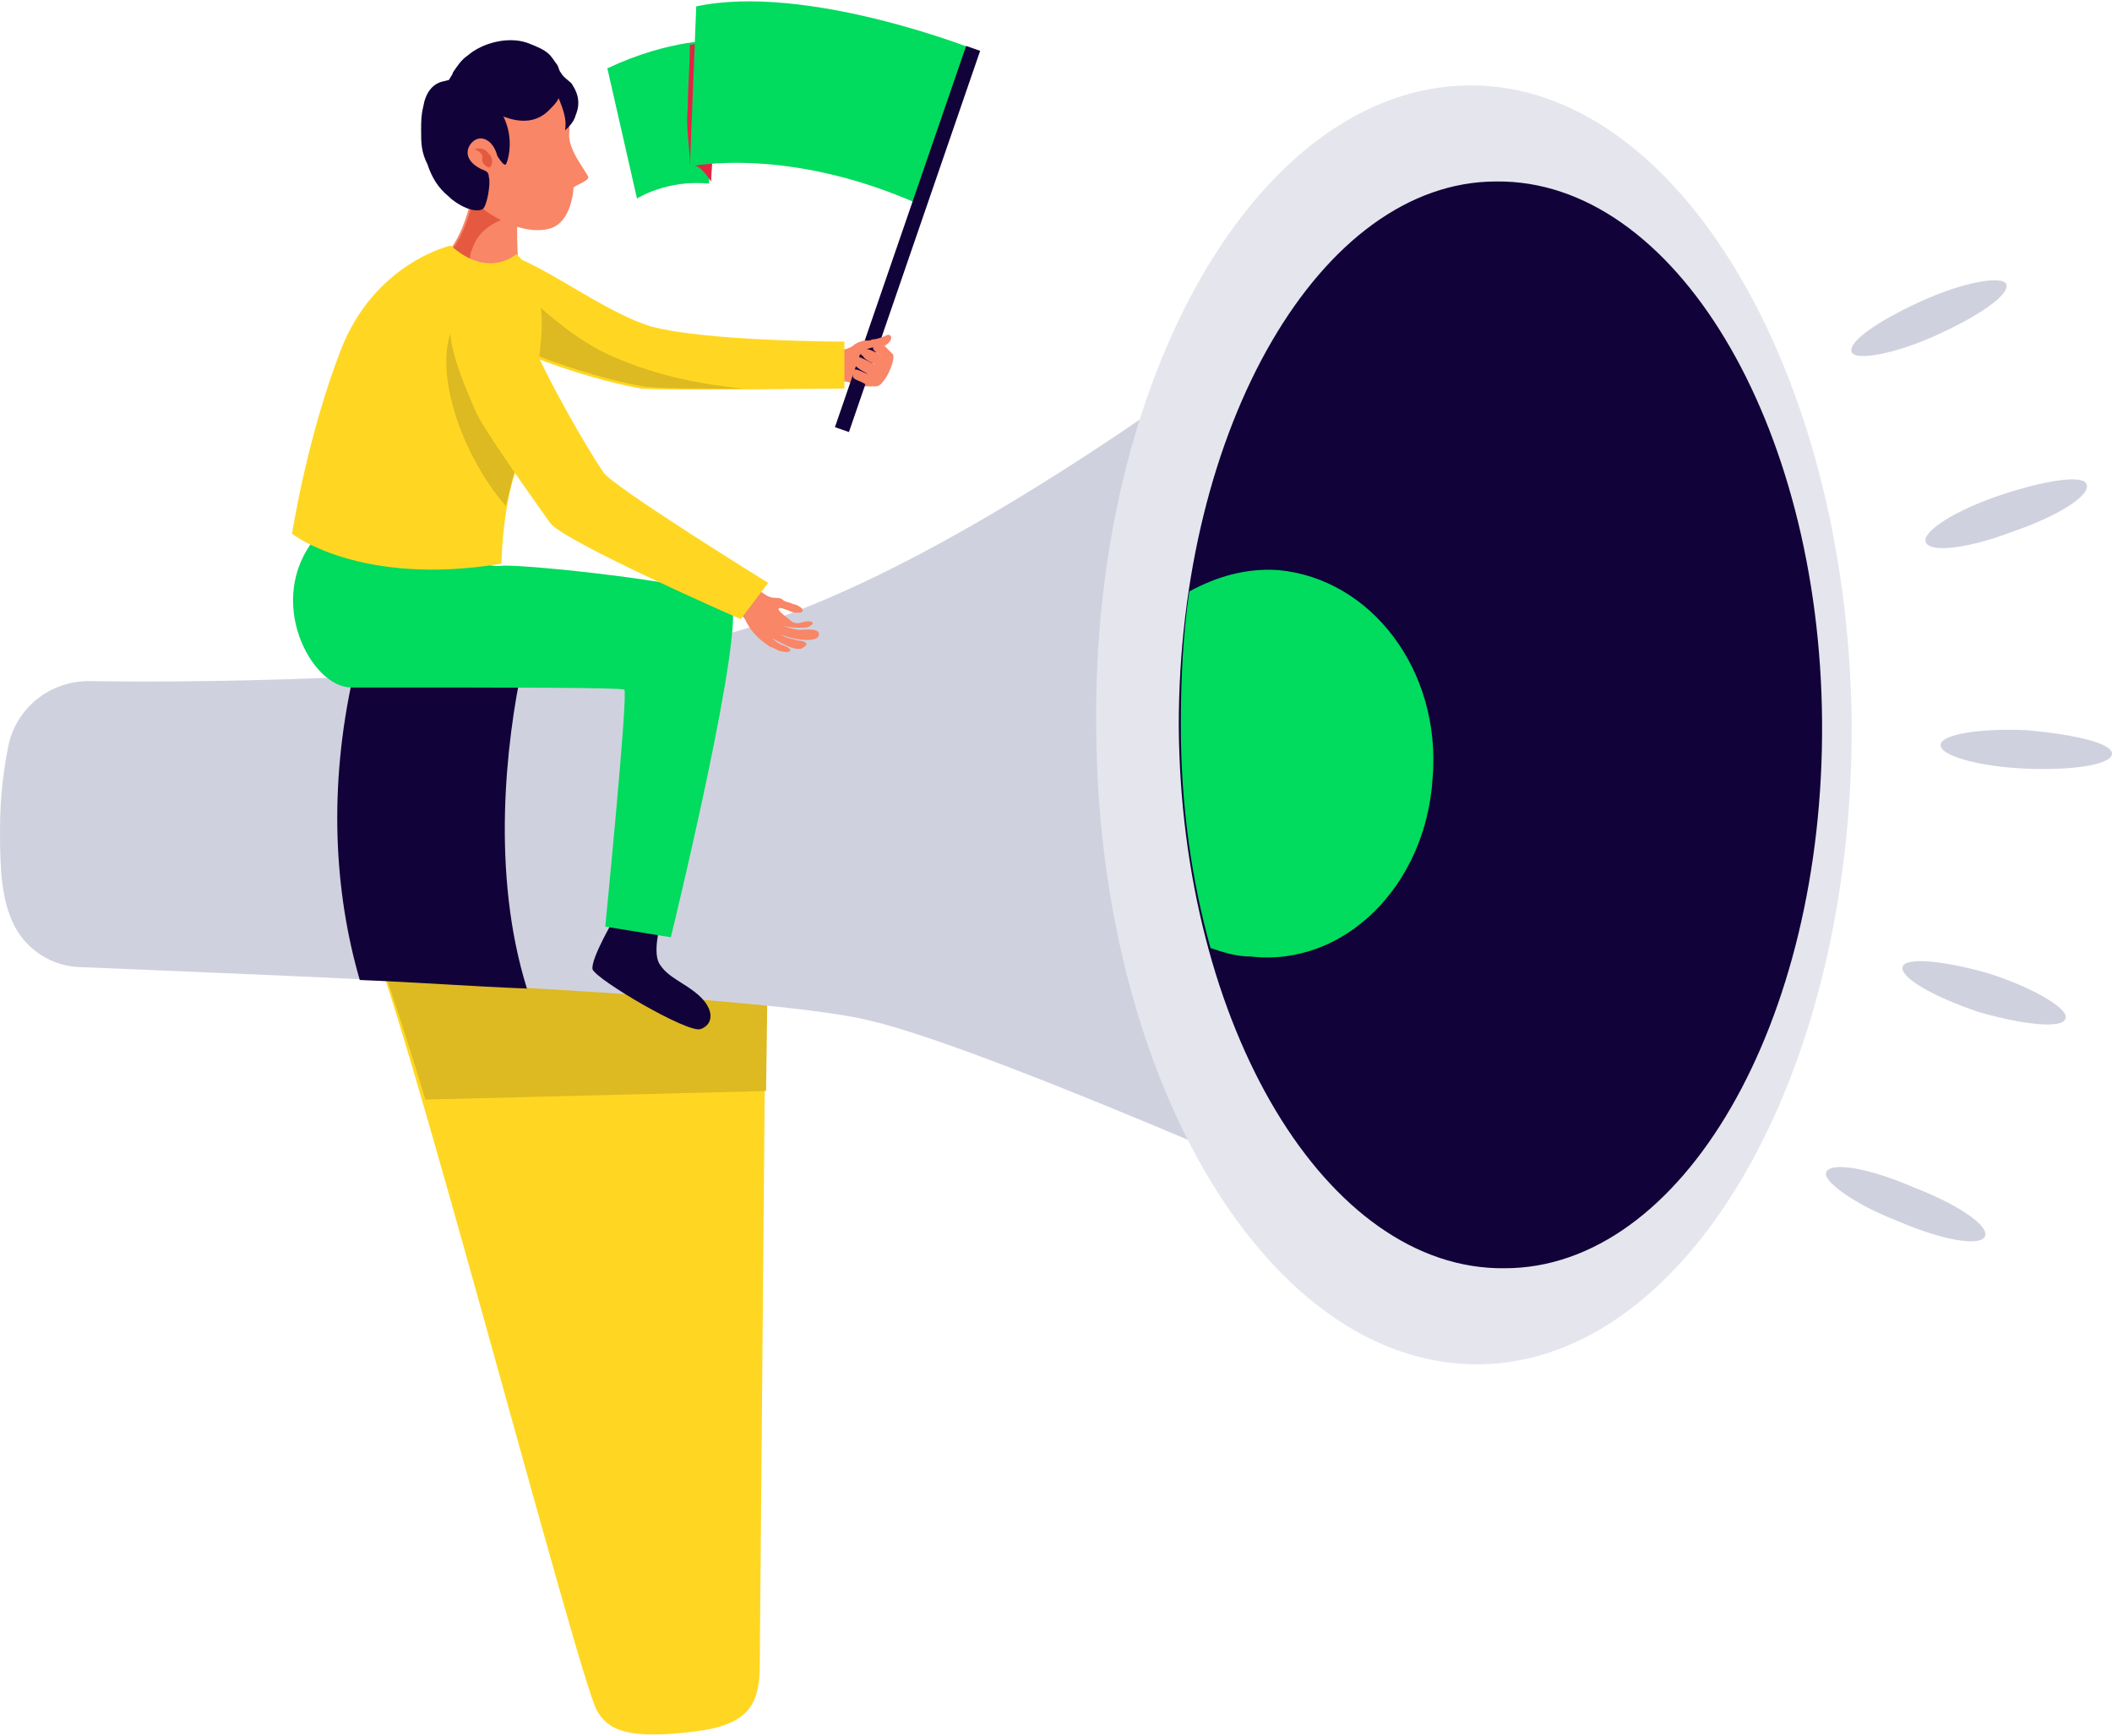 <svg width="73" height="60" viewBox="0 0 73 60" fill="none" xmlns="http://www.w3.org/2000/svg">
<path d="M26.479 32.251L26.26 57.565C26.26 58.893 25.894 59.631 23.992 59.852C21.651 60.148 20.993 59.779 20.627 59.114C19.969 57.934 13.678 33.727 12.654 32.103C11.63 30.48 26.479 32.251 26.479 32.251Z" fill="#FFD722"/>
<path d="M26.479 37.712L26.552 32.251C26.552 32.251 11.703 30.48 12.727 32.103C12.947 32.472 13.971 35.572 14.702 38.007L26.479 37.712Z" fill="#DDB922"/>
<path d="M3.072 23.542C1.756 23.542 0.585 24.428 0.293 25.756C0.146 26.494 0 27.454 0 28.709C0 30.184 0.073 31.07 0.439 31.882C0.878 32.841 1.829 33.432 2.853 33.432C7.973 33.653 26.259 34.317 30.063 35.277C34.525 36.31 49.374 43.026 49.374 43.026L46.521 9.225C46.521 9.225 32.843 20.443 24.138 22.14C17.482 23.469 7.315 23.616 3.072 23.542Z" fill="#D0D1DE"/>
<path d="M12.435 33.874C14.337 33.948 16.312 34.096 18.213 34.17C16.97 30.184 17.482 25.683 18.067 22.952C16.165 23.1 14.117 23.247 12.216 23.321C11.338 27.233 11.557 30.849 12.435 33.874Z" fill="#110239"/>
<path d="M64.003 24.945C64.076 37.196 58.298 47.085 51.129 47.159C43.888 47.233 37.963 37.417 37.89 25.166C37.744 12.989 43.522 3.026 50.764 2.952C57.932 2.878 63.857 12.768 64.003 24.945Z" fill="#E5E6ED"/>
<path d="M62.979 24.945C63.052 35.351 58.151 43.838 52.007 43.838C45.863 43.911 40.816 35.498 40.743 25.092C40.743 14.76 45.644 6.273 51.715 6.273C57.859 6.199 62.906 14.613 62.979 24.945Z" fill="#110239"/>
<path d="M49.52 26.863C49.812 23.174 47.399 20 44.18 19.705C43.083 19.631 42.059 19.926 41.108 20.443C40.889 21.919 40.815 23.469 40.815 25.092C40.815 27.823 41.181 30.406 41.84 32.768C42.278 32.915 42.717 33.063 43.229 33.063C46.448 33.432 49.3 30.627 49.52 26.863Z" fill="#01DB5E"/>
<path d="M30.136 13.358C30.063 12.989 30.063 12.62 30.282 12.251C30.063 12.251 29.844 12.325 29.844 12.177C29.844 12.03 29.917 11.808 29.77 11.808C29.697 11.808 29.551 11.882 29.478 11.956C29.258 12.103 29.039 12.103 28.82 12.103C28.746 12.399 28.527 12.768 28.673 13.063C28.746 13.21 29.112 13.136 29.331 13.21C29.624 13.358 29.917 13.358 30.136 13.358Z" fill="#F88667"/>
<path d="M24.797 1.402C24.797 1.402 23.187 1.328 20.993 2.362L22.017 6.863C22.017 6.863 23.041 6.199 24.504 6.347L24.797 1.402Z" fill="#01DB5E"/>
<path d="M23.772 3.764C23.772 3.026 23.846 2.288 23.846 1.55C24.431 1.476 24.87 1.402 24.87 1.402L24.577 6.273C24.138 5.609 23.992 5.756 23.846 5.683C23.846 5.092 23.699 4.428 23.772 3.764Z" fill="#E42244"/>
<path d="M33.647 1.697C33.647 1.697 27.869 -0.59 24.065 0.221L23.846 5.756C23.846 5.756 27.21 5.018 31.819 7.085L33.647 1.697Z" fill="#01DB5E"/>
<path d="M33.394 1.588L28.859 14.765L29.343 14.934L33.878 1.757L33.394 1.588Z" fill="#110239"/>
<path d="M29.186 13.432V11.808C29.186 11.808 24.504 11.808 22.529 11.292C20.554 10.701 17.921 8.413 16.897 8.782C15.873 9.151 15.214 10.258 16.458 11.292C17.775 12.325 20.847 13.21 22.163 13.432C23.114 13.506 28.454 13.432 29.186 13.432Z" fill="#FFD722"/>
<path d="M21.359 12.399C19.676 11.734 18.14 10.184 16.824 8.782C15.8 9.151 15.214 10.258 16.531 11.218C17.848 12.251 20.92 13.136 22.236 13.358C22.675 13.432 24.211 13.432 25.674 13.432C24.211 13.284 22.748 12.989 21.359 12.399Z" fill="#DDB922"/>
<path d="M21.285 31.66C21.285 31.66 20.408 33.136 20.481 33.505C20.627 33.874 23.773 35.72 24.211 35.572C24.65 35.424 24.723 34.908 24.138 34.391C23.626 33.948 23.114 33.801 22.822 33.358C22.529 32.989 22.822 31.956 22.822 31.956L21.285 31.66Z" fill="#110239"/>
<path d="M16.019 19.114C16.019 19.114 16.677 19.631 17.336 19.557C17.994 19.483 24.504 20.148 25.235 20.738C25.894 21.328 23.187 32.398 23.187 32.398L20.92 32.029C20.92 32.029 21.724 23.911 21.578 23.838C21.432 23.764 17.994 23.764 12.142 23.764C10.752 23.764 9.143 20.738 10.899 18.598L16.019 19.114Z" fill="#01DB5E"/>
<path d="M16.97 6.642C16.751 6.568 16.531 6.421 16.385 6.273C16.312 6.937 16.019 8.192 15.361 8.856C15.361 8.856 16.751 9.447 17.921 9.151C17.921 9.151 17.775 7.528 17.994 6.79C17.701 6.863 17.336 6.79 16.97 6.642Z" fill="#F88667"/>
<path d="M16.312 8.635C16.531 7.897 17.262 7.528 17.921 7.454C17.921 7.232 17.994 7.011 18.067 6.79C17.701 6.79 17.336 6.79 17.043 6.642C16.824 6.568 16.604 6.421 16.458 6.273C16.385 6.937 16.092 8.192 15.434 8.856C15.434 8.856 15.8 9.004 16.238 9.151C16.238 8.93 16.238 8.782 16.312 8.635Z" fill="#E45940"/>
<path d="M16.604 2.804C16.604 2.804 18.287 2.288 18.799 2.583C19.311 2.952 19.75 3.985 19.676 4.576C19.603 5.166 20.262 5.904 20.335 6.125C20.335 6.273 19.823 6.421 19.823 6.495C19.823 6.568 19.75 7.675 19.018 7.897C17.994 8.192 16.604 7.306 16.165 6.716C15.58 6.052 14.995 3.173 16.604 2.804Z" fill="#F88667"/>
<path d="M19.75 2.878C19.676 2.804 19.457 2.657 19.384 2.509C19.311 2.435 19.311 2.288 19.238 2.214C19.018 1.919 19.018 1.771 18.213 1.476C17.555 1.255 16.677 1.476 16.165 1.919C15.946 2.066 15.8 2.288 15.653 2.509C15.653 2.583 15.507 2.731 15.507 2.804C15.507 2.878 15.8 2.952 15.873 3.026C16.019 3.1 16.092 3.247 16.238 3.321C16.97 3.911 18.213 4.649 19.018 3.764C19.164 3.616 19.238 3.542 19.311 3.395C19.457 3.764 19.603 4.133 19.53 4.502C19.53 4.502 19.823 4.28 19.896 3.985C20.115 3.469 19.896 3.1 19.75 2.878Z" fill="#110239"/>
<path d="M16.165 2.804C15.946 2.731 15.58 2.731 15.361 2.804C14.922 2.878 14.702 3.247 14.629 3.69C14.556 3.985 14.556 4.207 14.556 4.502C14.556 4.945 14.556 5.24 14.776 5.683C14.922 6.125 15.141 6.494 15.507 6.79C15.8 7.085 16.385 7.38 16.677 7.232C16.824 7.159 16.97 6.347 16.897 6.125C16.897 5.904 16.75 5.904 16.604 5.83C16.312 5.683 16.019 5.387 16.238 5.018C16.531 4.576 17.043 4.797 17.189 5.387C17.189 5.387 17.409 5.756 17.482 5.683C17.555 5.609 18.14 3.911 16.165 2.804Z" fill="#110239"/>
<path d="M16.385 5.166C16.385 5.166 16.677 5.018 16.897 5.314C17.116 5.535 16.97 5.904 16.824 5.756C16.604 5.609 16.677 5.461 16.677 5.387C16.604 5.24 16.458 5.166 16.385 5.166Z" fill="#E45940"/>
<path d="M10.094 18.45C10.094 18.45 12.435 20.295 17.336 19.483C17.336 19.483 17.336 18.081 17.701 16.679C18.14 15.277 18.726 12.62 18.726 11.144C18.726 9.52 17.848 8.782 17.848 8.782C17.848 8.782 16.897 9.668 15.58 8.487C15.58 8.487 12.947 9.077 11.777 12.103C10.606 15.129 10.094 18.45 10.094 18.45Z" fill="#FFD722"/>
<path d="M15.946 10.849C14.702 12.251 15.873 15.646 17.482 17.491C17.555 17.196 17.628 16.9 17.701 16.605C17.921 15.867 18.213 14.76 18.433 13.727C17.994 13.432 17.628 13.063 17.409 12.472C16.897 11.365 16.604 10.553 15.946 10.849Z" fill="#DDB922"/>
<path d="M26.186 20.369C26.406 20.517 26.552 20.664 26.771 20.664C26.845 20.664 26.991 20.664 27.064 20.738C27.137 20.812 27.284 20.812 27.43 20.886C27.503 20.886 27.649 20.959 27.722 21.033C27.796 21.181 27.649 21.181 27.503 21.181C27.357 21.181 26.991 20.959 26.918 21.033C26.845 21.107 27.284 21.402 27.357 21.476C27.576 21.624 27.722 21.476 27.942 21.476C28.088 21.476 28.161 21.55 28.015 21.624C27.942 21.697 27.796 21.697 27.722 21.697C27.503 21.697 27.284 21.697 27.064 21.624C27.21 21.697 27.503 21.771 27.649 21.771C27.796 21.771 28.308 21.697 28.308 21.919C28.308 22.288 27.21 22.066 26.991 21.919C27.137 22.066 27.357 22.066 27.576 22.14C27.722 22.14 28.015 22.214 27.796 22.362C27.576 22.583 26.991 22.214 26.698 22.066C26.845 22.214 26.991 22.288 27.21 22.362C27.43 22.509 27.284 22.583 26.991 22.509C26.918 22.509 26.698 22.362 26.625 22.362C26.186 22.066 25.967 21.845 25.747 21.402C25.674 21.255 25.308 21.033 25.382 20.886C25.601 20.664 26.04 20.517 26.186 20.369Z" fill="#F88667"/>
<path d="M26.552 20.148L25.601 21.402C25.601 21.402 19.53 18.745 19.018 18.081C18.506 17.343 16.677 14.834 16.385 14.096C15.726 12.546 14.922 10.627 16.385 10.258C17.189 10.111 17.701 10.258 18.213 11.439C18.872 13.063 20.335 15.572 20.847 16.31C21.066 16.753 26.552 20.148 26.552 20.148Z" fill="#FFD722"/>
<path d="M30.868 12.251C30.941 12.399 30.721 12.989 30.502 13.21C30.356 13.432 30.136 13.358 29.917 13.284C29.697 13.136 29.478 13.136 29.478 12.989C29.405 12.546 29.844 12.915 29.99 12.915C29.99 12.915 29.478 12.694 29.478 12.472C29.478 12.103 30.063 12.546 30.282 12.62C30.136 12.546 29.844 12.399 29.844 12.325C29.697 12.251 29.77 12.103 29.844 12.103C29.99 11.956 30.502 12.325 30.502 12.325C30.429 12.251 30.063 12.103 30.209 11.956C30.282 11.808 30.429 11.956 30.575 11.956C30.648 12.03 30.794 12.177 30.868 12.251Z" fill="#F88667"/>
<path d="M29.697 12.251C29.771 12.251 29.844 12.251 29.844 12.177C29.844 12.03 30.429 11.956 30.575 11.956C30.941 11.734 30.795 11.513 30.648 11.587C30.502 11.661 30.283 11.734 30.136 11.734C30.063 11.808 29.844 11.734 29.771 11.808C29.697 11.808 29.405 12.103 29.259 12.177C29.039 12.251 29.478 12.325 29.697 12.251Z" fill="#F88667"/>
<path d="M72.122 16.753C72.269 17.122 71.098 17.86 69.562 18.376C68.026 18.967 66.709 19.114 66.563 18.745C66.417 18.376 67.587 17.638 69.123 17.122C70.659 16.605 72.049 16.384 72.122 16.753Z" fill="#D0D1DE"/>
<path d="M69.343 9.816C69.489 10.185 68.392 10.923 66.929 11.587C65.466 12.251 64.149 12.472 64.003 12.177C63.856 11.808 64.954 11.07 66.417 10.406C67.88 9.742 69.196 9.52 69.343 9.816Z" fill="#D0D1DE"/>
<path d="M71.391 35.203C71.318 35.572 69.928 35.424 68.392 34.981C66.856 34.465 65.686 33.801 65.759 33.432C65.832 33.063 67.222 33.21 68.758 33.653C70.367 34.17 71.537 34.908 71.391 35.203Z" fill="#D0D1DE"/>
<path d="M68.611 42.731C68.465 43.1 67.148 42.878 65.612 42.214C64.076 41.624 62.979 40.812 63.125 40.517C63.272 40.148 64.588 40.369 66.124 41.033C67.66 41.624 68.758 42.362 68.611 42.731Z" fill="#D0D1DE"/>
<path d="M73 26.052C73 26.421 71.683 26.642 70.001 26.568C68.392 26.494 67.075 26.125 67.075 25.756C67.075 25.387 68.392 25.166 70.074 25.24C71.683 25.387 73 25.683 73 26.052Z" fill="#D0D1DE"/>
</svg>
